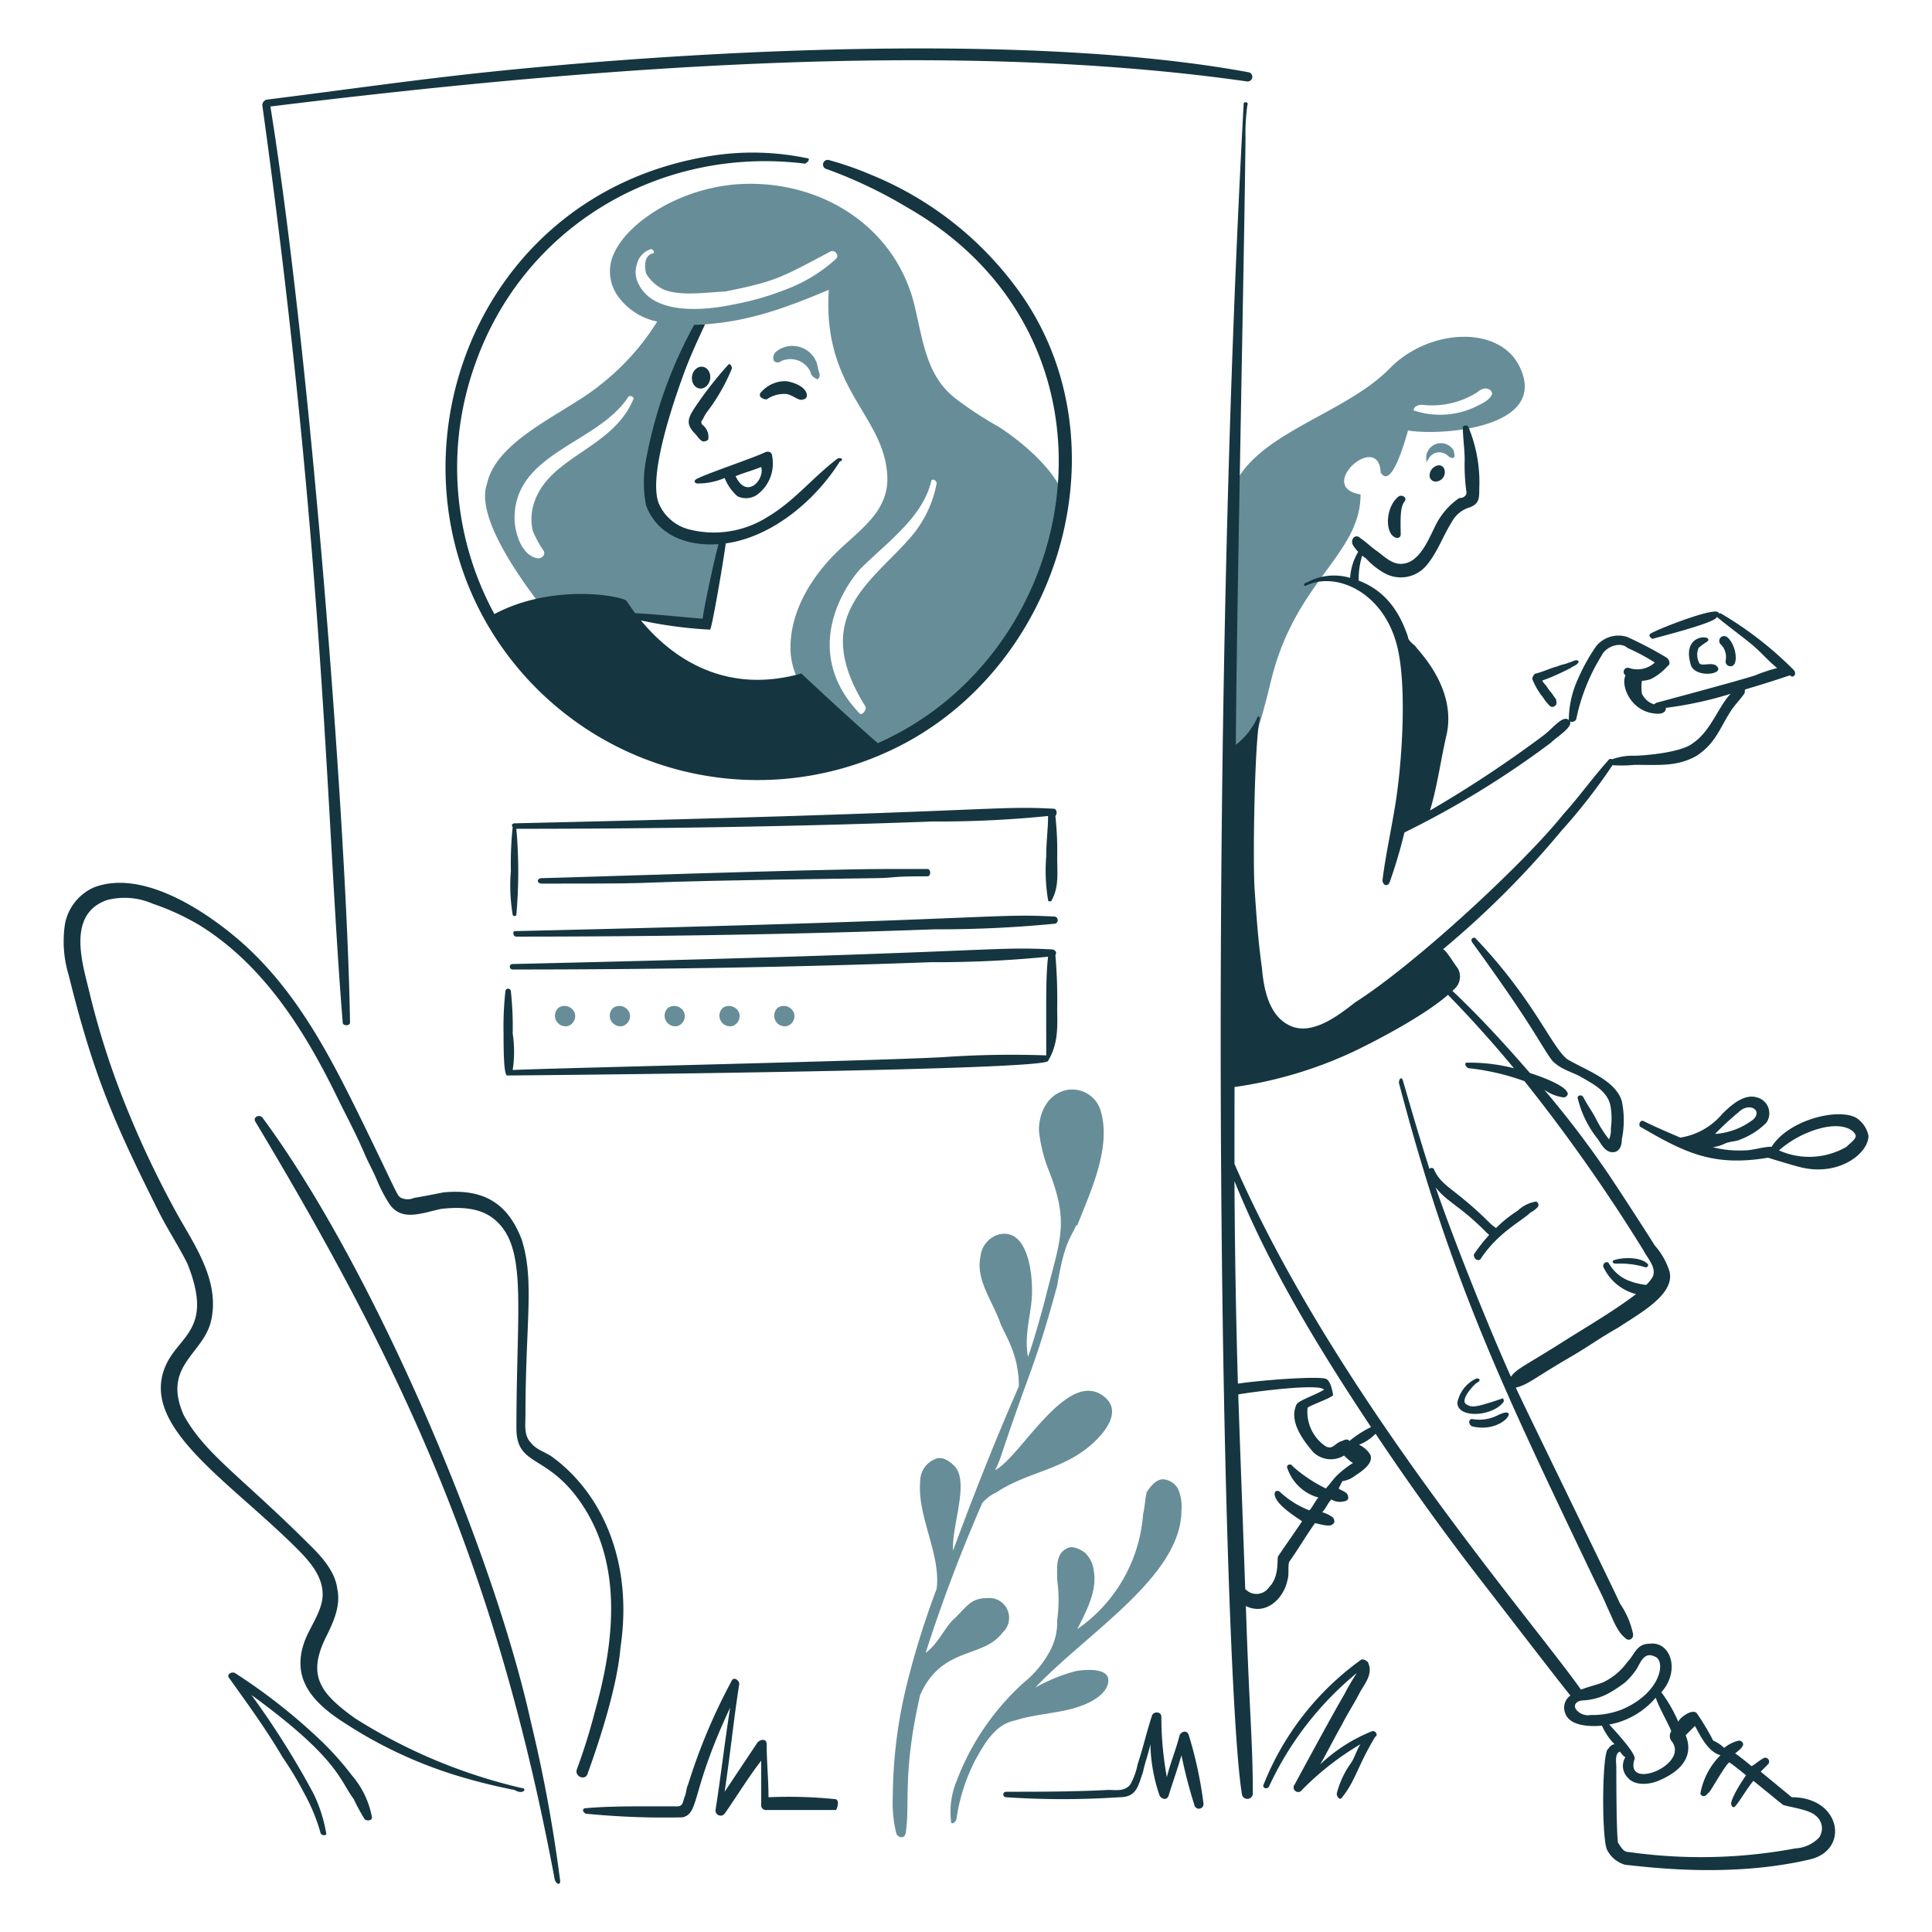 <svg viewBox="0 0 400 400" xmlns="http://www.w3.org/2000/svg" id="Enter-Password-4--Streamline-Brooklyn.svg" height="400" width="400"><path d="M219.64 101.23c-2.346 -4.882 -8.28 -9.904 -12.864 -12.864a76.172 76.172 0 0 1 -8.7 -5.674c-6.132 -4.6 -6.84 -11.412 -8.7 -19.292 -3.684 -15.6 -17.892 -25.348 -34.048 -25.348 -13.708 0 -25.102 7.868 -28 14a8.738 8.738 0 0 0 0.756 9.458 13.2 13.2 0 0 0 7.984 5.062 50.336 50.336 0 0 1 -11.766 13.096c-7.13 5.866 -21.4 11.212 -23.454 20.43 -2.476 6.6 6.446 19.06 10.6 24.588 0 0.378 34.8 5.298 34.8 4.54 0.756 -5.674 2.27 -11.348 3.026 -17.024 0 -0.756 -14.878 1.132 -14.376 -11.726 0.498 -12.702 6.518 -27.17 9.516 -33.246C154.468 66.8 162.388 63.87 171.6 60c-1.38 20.704 11.502 25.88 12.106 38.588 0.378 7.944 -6.816 11.72 -11.728 17.024 -4.546 4.912 -8.322 11.348 -8.322 18.536 0 12.106 15.888 21.186 17.024 20.8 32.52 -13.24 40.426 -50.668 38.96 -53.718Zm-88.524 -18.538c-4.472 10.62 -18.182 11.824 -20.8 22.32a10.8 10.8 0 0 0 0 4.918 22.74 22.74 0 0 0 2.27 4.162c0.378 0.756 -0.378 1.514 -1.134 1.514 -3.4 -0.378 -4.918 -5.298 -4.918 -8.324 0 -13.54 17.082 -15.4 23.454 -24.968 0.37 -0.756 1.506 0 1.128 0.378Zm42 -29.128a32.08 32.08 0 0 1 -10.6 6.436 58.218 58.218 0 0 1 -10.6 3.026c-6.734 1.422 -16.578 2.024 -19.672 -4.16a5.212 5.212 0 0 1 -0.378 -4.162 4.238 4.238 0 0 1 2.648 -3.026c0.378 -0.378 1.136 0.378 0.756 0.756 -1.89 0.378 -1.89 2.648 -1.512 4.162A8.282 8.282 0 0 0 137.546 60c3.616 1.446 9.89 0.378 12.486 0.378 10.768 -2.154 11.636 -2.888 21.94 -8.322 0.75 -0.4 1.892 0.744 1.136 1.508ZM189 110.688c-8.13 9.716 -21.668 16.628 -9.836 35.56 0.378 0.758 -0.762 1.898 -1.134 1.514 -11.164 -11.544 -4.918 -24.212 0 -29.886 5.674 -5.676 12.862 -10.6 14.754 -18.16 0 -0.756 1.134 -0.378 1.134 0.38a23.674 23.674 0 0 1 -4.918 10.592Z" fill="#678e98" stroke-width="1"></path><path d="M314.6 75.884c-4.236 -8.666 -18.818 -7.852 -26.86 0.378 -9.72 9.95 -29.128 13.618 -32.912 26.102 0 12.484 -3.882 88.972 8.322 38.588 5.034 -20.78 18.538 -26.104 18.538 -38.588 -9.458 -1.512 3.782 -13.24 4.162 -4.54 1.89 3.028 4.16 -3.4 5.674 -8.7 6.426 1.134 29.388 -0.324 23.076 -13.24Zm-21.942 9.078a1.318 1.318 0 0 1 0.38 -0.756 2.272 2.272 0 0 1 1.512 -0.378 17.488 17.488 0 0 0 11.35 -2.648 2.87 2.87 0 0 1 1.512 -0.758c0.758 0 1.514 0.38 1.514 1.136 -0.378 1.134 -1.892 1.892 -2.648 2.27a17.182 17.182 0 0 1 -13.626 1.134Z" fill="#678e98" stroke-width="1"></path><path d="M289.626 102.742c-2.648 1.986 -2.928 7 -1.134 8.324 0.872 0.64 1.512 0.184 1.512 -0.378 0 -2.126 -0.268 -5.6 0.758 -6.81 0.688 -0.818 -0.38 -1.514 -1.136 -1.136Z" fill="#153640" stroke-width="1"></path><path d="M350.156 137.926c1.238 2.476 6.964 1.668 5.296 0 -0.932 -0.932 -2.932 0.054 -3.578 -0.548a3.664 3.664 0 0 1 -0.2 -3.236 14.094 14.094 0 0 1 1.514 -1.134c2.566 -1.486 -5.502 -2.49 -3.032 4.918Z" fill="#153640" stroke-width="1"></path><path d="M305.516 285.466a7.044 7.044 0 0 0 -3.784 4.918c0 3.348 7.126 2.914 9.458 0 0.378 -0.378 0 -1.136 -0.378 -0.758 -5.026 1.676 -6.044 1.898 -7.188 1.136 -1.514 -0.756 1.51 -4.168 2.27 -4.54 0.796 -0.39 0.398 -1.054 -0.378 -0.756Z" fill="#153640" stroke-width="1"></path><path d="M304.758 295.302c6.58 1.644 10.284 -4.764 5.296 -2.27a8.324 8.324 0 0 1 -5.296 0.756c-0.758 0 -0.758 1.136 0 1.514Z" fill="#153640" stroke-width="1"></path><path d="M334.644 261.632a17.706 17.706 0 0 1 6.054 0.756c0.378 0 0.756 -0.378 0.378 -0.756 -1.418 -1.418 -5.062 -1.338 -6.81 -0.756 -0.402 0 -0.74 0.756 0.378 0.756Z" fill="#153640" stroke-width="1"></path><path d="M258.6 14.976c-44.494 -8.214 -112.956 -4.76 -158.134 0 -14.748 1.554 -30.264 3.782 -45.4 5.674a0.772 0.772 0 0 0 -0.212 0.154 1.142 1.142 0 0 0 -0.544 0.982c13 93.912 13.168 147.032 16.644 189.91 0 0.756 1.526 0.756 1.514 0 -0.584 -38.542 -7.966 -136.6 -16.482 -189.646 63.67 -7.818 139.338 -14.17 202.24 -5.182a0.97 0.97 0 0 0 0.374 -1.892Z" fill="#153640" stroke-width="1"></path><path d="M115.984 389.5a301.446 301.446 0 0 0 -6.054 -32.912c-8.03 -36.4 -33.046 -94.758 -55.61 -125.22 -0.758 -0.758 -1.892 0 -1.514 0.756 31.104 51.842 50.048 93.032 62.042 157 0.378 1.132 1.136 1.132 1.136 0.376Z" fill="#153640" stroke-width="1"></path><path d="M108.038 370.2a111.776 111.776 0 0 1 -34.426 -14.376c-7.356 -5.254 -10.112 -8.904 -6.052 -17.024 1.514 -3.026 3.026 -6.43 2.27 -9.836 -0.378 -3.4 -3.026 -6.43 -5.296 -8.7 -14.66 -14.66 -21.932 -19.05 -26.482 -27.238 -4.6 -10.372 4.124 -12.588 5.674 -19.672 1.748 -7.978 -3.12 -15.078 -6.8 -21.564a202.486 202.486 0 0 1 -10.972 -23.076 166.892 166.892 0 0 1 -7.574 -23.828c-1.4 -5.702 -4.47 -15.678 3.784 -18.538a14.482 14.482 0 0 1 9.456 0.758 50.29 50.29 0 0 1 9.836 4.54c13.15 8.218 21.646 21.74 28.374 35.56 1.852 3.8 3.88 7.524 5.674 11.728 0.8 1.874 1.892 3.782 2.648 5.674a29.84 29.84 0 0 0 2.648 4.918c2.618 3.428 6.81 1.514 10.6 0.756 3.4 -0.378 7.58 -0.4 10.6 1.892 7.368 5.6 4.918 17.8 4.918 43.506 0 7.908 6 5.294 12.862 14.754 9.37 12.928 7.454 29.476 3.4 43.884a121.922 121.922 0 0 1 -3.784 12.106c-0.378 1.512 1.892 2.27 2.27 0.756 2.68 -7.372 6.156 -18.262 6.8 -26.104 2.61 -17.4 -3.6 -31.638 -14 -39.344 -1.52 -1.126 -3.4 -1.512 -4.54 -3.026 -1.512 -1.514 -1.134 -3.782 -1.134 -5.674 0 -19.156 1.902 -27.9 -0.758 -36.318 -2.8 -7.448 -7.77 -10.686 -16.266 -9.836 -1.892 0.378 -3.784 0.756 -6.054 1.136a3.234 3.234 0 0 1 -2.648 0c-0.872 -0.436 -0.8 -0.908 -7.188 -14 -7.07 -14.488 -14.382 -29.4 -27.238 -40.1 -7.692 -6.4 -19.724 -13.742 -29.13 -10.216a10.4 10.4 0 0 0 -6.052 7.566 23.954 23.954 0 0 0 0.756 10.6c5.148 20.8 9.4 30.524 18.538 48.8 1.892 3.782 4.162 7.188 6.052 10.97 5.482 13.706 -1.76 14.762 -4.54 21.186 -5.422 12.534 13.072 23.664 27.24 37.83 2.648 2.648 5.296 5.674 5.296 9.458 0 3.4 -2.704 6.788 -3.784 9.836 -2.746 7.76 1.8 12.694 8.702 17.024a91.228 91.228 0 0 0 22.698 10.6 119.742 119.742 0 0 0 12.106 3.026c1.896 1.126 2.652 -0.394 1.516 -0.394Z" fill="#153640" stroke-width="1"></path><path d="M106.904 193.916c28.752 0 57.89 -0.452 86.632 -1.514a245.292 245.292 0 0 0 24.6 -1.136 0.762 0.762 0 1 0 0 -1.512c-13.028 -0.686 -11.984 0.762 -111.6 3.026 -0.388 0.008 -0.388 1.136 0.368 1.136Z" fill="#153640" stroke-width="1"></path><path d="M158.732 82.692a6.4 6.4 0 0 1 3.784 -1.134c1.474 0 2.828 1.612 3.782 1.134a0.812 0.812 0 0 0 0.756 -0.756c0 -2.132 -3.644 -3.026 -4.538 -3.026A6.654 6.654 0 0 0 157.6 81.18a0.706 0.706 0 0 0 0 1.134 1.866 1.866 0 0 0 1.132 0.378Z" fill="#153640" stroke-width="1"></path><path d="M150.788 75.504a76.976 76.976 0 0 0 -6.81 8.696c-1.562 2.342 -2.112 3.562 0 5.674 0.378 0.378 0.756 1.136 1.514 1.514a1.388 1.388 0 0 0 1.134 -0.378A3.136 3.136 0 0 0 145.492 88a0.708 0.708 0 0 1 0 -1.136 8.282 8.282 0 0 1 1.134 -1.892 39.516 39.516 0 0 0 4.918 -8.7c0 -0.388 -0.378 -1.146 -0.756 -0.768Z" fill="#153640" stroke-width="1"></path><path d="M159.866 94.42c0 -0.756 -0.756 -1.134 -1.512 -0.756 -2.27 1.134 -13.62 4.918 -14.376 5.674 -0.378 0.378 0 0.756 0.378 0.756a13.788 13.788 0 0 0 5.674 -1.134 9.862 9.862 0 0 0 2.65 3.782 4.05 4.05 0 0 0 4.16 -0.378 8.054 8.054 0 0 0 3.026 -7.944Zm-7.566 4.162c1.892 -0.758 3.4 -1.136 5.298 -1.892 0.756 2.648 -3.028 6.81 -5.298 1.892Z" fill="#153640" stroke-width="1"></path><path d="M384.2 231.366c-4.038 -2.018 -14.026 0.652 -17.4 6.054 -1.89 0 -3.782 0.756 -5.674 0.756a21.862 21.862 0 0 1 -6.5 -0.658 8.47 8.47 0 0 0 2.718 -0.854c1.134 -0.378 2.27 -0.378 3.026 -0.758a15.826 15.826 0 0 0 5.296 -3.4 3.4 3.4 0 0 0 -1.892 -5.296c-2.63 -0.814 -5.296 1.514 -7.188 3.4a14.184 14.184 0 0 1 -8.7 4.918c-2.648 -1.134 -5.296 -2.27 -7.566 -3.4 -0.756 -0.378 -1.136 0.756 -0.756 1.134 9.4 5.486 15.2 8.31 26.48 6.432 0 0 3.772 1.18 6.432 1.892 8.112 2.172 14.376 -2.76 14.376 -6.432a5.8 5.8 0 0 0 -2.652 -3.788Zm-24.2 -1.134c2.064 -2.064 5 -0.464 3.026 1.514a14.632 14.632 0 0 1 -7.944 3.026 57.926 57.926 0 0 1 4.918 -4.54Zm22.32 7.188a15.35 15.35 0 0 1 -14 0.756 21.386 21.386 0 0 1 5.296 -3.4c6.81 -3.026 10.214 -1.136 10.6 0.378 -0.016 0.752 -1.148 1.51 -1.904 2.266Z" fill="#153640" stroke-width="1"></path><path d="M335.78 227.962c-1.36 -4.4 -7.46 -6.366 -11.35 -8.7 -3.218 -2.576 -6.956 -12.428 -18.914 -24.968 -0.37 -0.388 -1.136 0 -0.758 0.756 12.988 17.858 14.082 21.17 16.646 24.59 1.892 1.892 4.15 2.29 6.054 3.4 2.632 1.542 5.674 3.028 6.052 6.432a15.276 15.276 0 0 1 0 4.162 4.8 4.8 0 0 1 -0.378 2.27 25.42 25.42 0 0 1 -2.648 -4.162c-0.758 -1.514 -1.892 -3.026 -2.648 -4.54 -0.378 -0.756 -1.514 -0.378 -1.136 0.378a21.6 21.6 0 0 0 4.162 8.324c0.756 1.134 1.514 2.648 3.026 2.648s1.892 -1.514 1.892 -2.648a19.6 19.6 0 0 0 0 -7.942Z" fill="#153640" stroke-width="1"></path><path d="M246.122 359.236c-0.38 -1.136 -1.514 -0.758 -1.892 0 -0.758 3.026 -1.892 5.674 -2.648 8.7a69.512 69.512 0 0 1 -1.136 -12.484c0 -1.134 -1.512 -1.134 -1.892 -0.378 -1.134 3.4 -1.89 6.81 -3.026 10.214a13.566 13.566 0 0 1 -1.512 4.162c-1.136 1.512 -3.028 1.134 -4.54 1.134 -7.188 0.378 -14 0.378 -21.186 0.378a0.568 0.568 0 0 0 0 1.136 174.856 174.856 0 0 0 23.456 0c3.456 0 3.832 -2.038 4.918 -5.296 0.378 -1.892 1.134 -3.784 1.512 -5.676a34.784 34.784 0 0 0 1.892 10.6c0.378 0.756 1.538 1.142 1.892 0 0.814 -2.632 1.892 -5.676 2.648 -8.324a101.528 101.528 0 0 0 2.648 10.216 0.968 0.968 0 1 0 1.892 -0.38 83.616 83.616 0 0 0 -3.026 -14.002Z" fill="#153640" stroke-width="1"></path><path d="M283.952 358.478a33.984 33.984 0 0 0 -10.6 6.81c1.512 -2.648 3.026 -5.674 4.538 -8.322 1.136 -2.27 2.648 -4.54 3.784 -6.81 1.134 -1.892 2.648 -3.784 1.514 -6.052 -0.38 -0.38 -1.136 -0.758 -1.514 -0.38a58.308 58.308 0 0 0 -20.05 25.726c-0.378 0.756 0.77 1.14 1.134 0.378a66.788 66.788 0 0 1 18.16 -23.456 48.1 48.1 0 0 0 -2.648 4.54c-2.282 3.8 -10.102 18.33 -10.216 18.538a0.948 0.948 0 1 0 1.514 1.134 58.14 58.14 0 0 1 12.106 -9.458c-0.756 1.136 -1.162 2.632 -1.892 3.784a18.912 18.912 0 0 0 -3.026 6.432c0 0.756 0.756 1.512 1.134 0.756 2.8 -3.504 3.098 -6.298 6.81 -12.484 0.764 -0.378 0.008 -1.514 -0.748 -1.136Z" fill="#153640" stroke-width="1"></path><path d="M172.73 372.476a94.752 94.752 0 0 0 -13.62 -0.378c0 -3.784 -0.378 -7.188 -0.378 -10.972 0 -1.134 -1.134 -1.134 -1.892 -0.378l-6.81 10.214c1.136 -7.566 1.892 -15.132 3.028 -22.32 0 -0.756 -1.12 -1.504 -1.514 -0.756a120.384 120.384 0 0 0 -9.08 21.564c-0.378 0.756 -0.378 1.892 -0.756 2.648 -0.378 1.134 -0.378 1.892 -1.514 1.892 -7.548 0 -13.654 -0.1 -18.914 0.378 -0.758 0 -0.758 0.756 0 1.134a164.582 164.582 0 0 0 20.05 0.758c3.546 -0.888 1.63 -5.264 9.836 -22.7 -1.136 7.188 -1.892 14 -3.026 21.186a1.06 1.06 0 0 0 1.89 0.756c2.65 -3.782 4.918 -7.566 7.568 -10.97v9.078a1 1 0 0 0 1.134 1.136h14.376c0.378 -0.746 0.756 -2.27 -0.378 -2.27Z" fill="#153640" stroke-width="1"></path><path d="M66.046 360a119.926 119.926 0 0 0 -17.4 -13.62c-0.756 -0.378 -1.89 0.38 -1.134 1.136 3.782 5.296 7.626 10.556 10.97 16.268a72.316 72.316 0 0 1 4.54 7.566 38.63 38.63 0 0 1 3.4 8.322c0.378 0.378 1.134 0.378 1.134 0a30.6 30.6 0 0 0 -2.648 -8.322 173.104 173.104 0 0 0 -12.862 -20.43c18.06 13.136 18.278 17.69 21.184 21.564a41.716 41.716 0 0 0 2.27 4.162c0.378 0.378 1.514 0.378 1.514 -0.378a18.424 18.424 0 0 0 -4.162 -8.702A62.014 62.014 0 0 0 66.046 360Z" fill="#153640" stroke-width="1"></path><path d="M326.7 136.8c-0.378 -0.378 -1.512 0.378 -1.892 0.378 -0.756 0.38 -1.512 0.38 -2.268 0.758 -1.514 0.378 -3.028 1.134 -4.54 1.512 -0.378 0 -0.758 0.758 -0.758 1.136a15.426 15.426 0 0 0 1.892 3.4c0.378 0.378 0.756 1.136 1.136 1.514s0.756 1.134 1.512 0.756 0.378 -1.134 0.378 -1.512c-0.378 -0.38 -0.756 -1.136 -1.134 -1.514s-0.756 -1.136 -1.136 -1.514 -0.756 -1.134 -1.134 -1.512c0 0.378 -0.378 0.756 -0.378 1.134 1.962 -0.98 1.622 -0.432 6.81 -3.026 0.378 -0.378 1.89 -0.756 1.512 -1.514v0.378c0.378 -0.006 0 -0.374 0 -0.374Z" fill="#153640" stroke-width="1"></path><path d="M112.2 182.944c35.676 0 3.31 -0.244 69.23 -1.134 4.11 -0.056 2.558 -0.38 10.214 -0.38h0.38c0.756 0 0.756 -1.512 0 -1.512h-8.702c-14.318 0 -68.846 1.892 -71.122 1.892 -1.134 0 -1.134 1.134 0 1.134Z" fill="#153640" stroke-width="1"></path><path d="M119.01 209.8a2.242 2.242 0 0 0 -3.4 -1.134 2.2 2.2 0 0 0 1.89 3.782 2.152 2.152 0 0 0 1.51 -2.648Z" fill="#678e98" stroke-width="1"></path><path d="M130.36 209.8a2.242 2.242 0 0 0 -3.4 -1.134 2.2 2.2 0 0 0 1.892 3.782 2.154 2.154 0 0 0 1.508 -2.648Z" fill="#678e98" stroke-width="1"></path><path d="M141.708 209.8a2.242 2.242 0 0 0 -3.4 -1.134 2.2 2.2 0 0 0 1.89 3.782 2.152 2.152 0 0 0 1.51 -2.648Z" fill="#678e98" stroke-width="1"></path><path d="M153.058 209.8a2.242 2.242 0 0 0 -3.4 -1.134 2.2 2.2 0 0 0 1.892 3.782 2.152 2.152 0 0 0 1.508 -2.648Z" fill="#678e98" stroke-width="1"></path><path d="M164.4 209.8a2.242 2.242 0 0 0 -3.4 -1.134 2.2 2.2 0 0 0 1.892 3.782 2.152 2.152 0 0 0 1.508 -2.648Z" fill="#678e98" stroke-width="1"></path><path d="M218.882 208.67a106.42 106.42 0 0 0 -0.378 -10.972c0.378 -0.378 0 -1.134 -0.756 -1.134 -13.06 -0.688 -11.984 0.762 -111.6 3.026a0.568 0.568 0 1 0 0 1.134c28.75 0 57.89 -0.45 86.632 -1.512a232.974 232.974 0 0 0 24.212 -1.136c-0.49 4.4 -0.378 8.718 -0.378 20.428a204.726 204.726 0 0 0 -21.564 0.38c-15.162 0.8 -80.61 2.252 -88.902 2.648a25.382 25.382 0 0 0 0 -7.566 67.022 67.022 0 0 0 -0.378 -8.702 0.568 0.568 0 0 0 -1.136 0 67.022 67.022 0 0 0 -0.378 8.702c0 2.648 0 8.704 0.756 8.7 2.124 0 111.98 -0.97 111.98 -3.026 2.27 -3.784 1.89 -7.566 1.89 -10.97Z" fill="#153640" stroke-width="1"></path><path d="M218.882 177.648a67.052 67.052 0 0 0 -0.378 -8.702c0.378 -0.378 0.378 -1.512 -0.378 -1.512 -13.06 -0.688 -11.984 0.764 -111.6 3.026 -0.378 0 -0.756 0.378 -0.378 0.756a72.98 72.98 0 0 0 -0.378 9.08 36.496 36.496 0 0 0 0.378 9.08c0 0.378 0.756 0.378 0.756 0a100.382 100.382 0 0 0 0 -17.782c28.752 0 57.512 -0.45 86.254 -1.512a225.784 225.784 0 0 0 23.834 -1.136c0 2.648 -0.378 5.298 -0.378 8.324a36.476 36.476 0 0 0 0.378 9.078c0 0.38 0.756 0.38 0.756 0 1.514 -2.648 1.134 -5.674 1.134 -8.7Z" fill="#153640" stroke-width="1"></path><path d="M207.534 338.05a4.148 4.148 0 0 0 1.134 -4.54 4.09 4.09 0 0 0 -4.16 -2.648c-3.4 0 -4.162 1.514 -6.81 4.162 -1.892 1.512 -3.4 5.296 -6.054 7.188a324.442 324.442 0 0 1 11.728 -31.022 8.868 8.868 0 0 1 3.026 -2.27c5.676 -3.782 12.508 -4.508 18.16 -8.7 3.038 -2.254 8.29 -7.528 4.16 -10.972 -7.626 -6.36 -17.4 12.484 -22.698 15.132a18.348 18.348 0 0 0 1.136 -2.648c6.35 -19.05 7.1 -18.6 11.726 -35.56 1.376 -8.248 2.446 -9.43 3.784 -12.106a0.37 0.37 0 0 1 0.378 -0.378c2.648 -6.81 7.012 -15.838 4.918 -23.456a6.162 6.162 0 0 0 -7.188 -4.54c-3.774 0.8 -5.674 4.54 -5.674 8.324a30.276 30.276 0 0 0 1.892 7.944c4.49 11.228 2.518 14.518 -0.378 26.104 -0.758 3.026 -2.65 9.836 -3.784 12.862 -0.756 -4.162 0.4 -7.944 0.756 -11.728 0.4 -4.16 -0.378 -15.132 -6.8 -13.618a5.306 5.306 0 0 0 -3.784 4.538c-1.062 4.934 2.648 9.458 4.162 14 1.134 2.648 3.782 6.432 3.782 12.862 -0.824 2.062 -6.058 13.528 -13.618 34.048 -0.378 -4.918 3.4 -14 0.378 -17.4 -1.136 -1.134 -2.648 -2.27 -4.162 -1.514a4.918 4.918 0 0 0 -3.026 4.54c-0.668 7.342 4.316 15.032 3.4 22.32a172.986 172.986 0 0 0 -6.052 19.294 99.55 99.55 0 0 0 -3.026 23.834 25.758 25.758 0 0 0 0.756 7.566c0.378 0.756 1.514 1.134 1.892 0 1.018 -6.11 -0.744 -12.416 3.026 -28.752 4.502 -10.142 12.984 -7.486 17.02 -12.866Z" fill="#678e98" stroke-width="1"></path><path d="M243.852 308.164a3.858 3.858 0 0 0 -3.028 -1.892c-1.512 0 -2.648 1.514 -3.4 2.648 -0.378 1.514 -0.378 3.026 -0.756 4.54a31.8 31.8 0 0 1 -13.62 23.834c1.892 -3.784 4.162 -7.944 3.4 -12.106a6.062 6.062 0 0 0 -1.892 -3.784c-1.136 -0.756 -2.648 -1.512 -3.784 -0.756 -2.27 1.134 -1.892 4.162 -1.892 6.432a30.482 30.482 0 0 1 0 8.322 12.446 12.446 0 0 1 -1.512 6.432 21.088 21.088 0 0 1 -5.296 6.43 52.342 52.342 0 0 0 -14 20.428 16.85 16.85 0 0 0 -1.134 8.702c0.378 0.378 1.134 -0.378 1.134 -1.134a38.756 38.756 0 0 1 3.784 -11.728c1.89 -3.4 4.16 -7.566 8.322 -8.324 4.2 -1.4 9.904 -1.54 13.618 -3.026 2.27 -0.756 5.676 -2.648 5.676 -5.296s-4.912 -2.24 -6.81 -1.892a36.86 36.86 0 0 0 -8.322 3.4c10.9 -11.476 30.264 -23.07 30.264 -36.696a8.878 8.878 0 0 0 -0.752 -4.534Z" fill="#678e98" stroke-width="1"></path><path d="m370.962 372.098 -6.43 -5.296 1.512 -1.514a0.8 0.8 0 1 0 -1.134 -1.134c-0.756 0.378 -1.514 1.134 -2.27 1.512 0 0 -2.27 -1.892 -3.4 -2.648 0 0 1.514 -1.134 1.514 -1.514 0.378 -0.378 0 -1.134 -0.756 -1.134a7.6 7.6 0 0 0 -3.028 1.514 7.876 7.876 0 0 0 -2.268 -1.514 55.25 55.25 0 0 0 -3.4 -5.674c-1.078 -1.08 -3.866 1.26 -3.814 1.818a29.414 29.414 0 0 0 -3.534 -6.156c4 -4.4 1.962 -10.674 -2.488 -10.038 -2.648 0 -3.026 2.27 -4.54 3.782a13.16 13.16 0 0 1 -4.926 4.162c-1.126 0.482 -3 0.896 -4.668 1.56 -10.95 -15.424 -51.034 -61.46 -71.748 -108.85 0 -0.932 0 -10.512 0.014 -15.918a86.436 86.436 0 0 0 24.572 -7.308c5.582 -2.662 14.972 -7.692 19.618 -11.774a249.658 249.658 0 0 1 13.656 15.2 36.88 36.88 0 0 0 -9.818 -1.162c-0.378 0 -0.378 0.756 0.378 1.136a50.122 50.122 0 0 1 11.618 2.688 357.74 357.74 0 0 1 24.7 35.142c0.756 1.514 2.648 3.4 1.892 5.296a7.682 7.682 0 0 1 -1.382 1.754 14.13 14.13 0 0 1 -3.916 -1 8.282 8.282 0 0 1 -3.782 -3.4c-0.378 -0.756 -1.514 0 -1.134 0.756a10.222 10.222 0 0 0 6.73 5.544c-4.434 3.4 -10.478 6.932 -14.676 9.588 -8.886 5.626 -9.924 5.764 -11.234 7.526 -5.858 -13.092 -12.666 -30.668 -15.59 -39.22 2.23 2.938 5 3.822 10.178 9a9.184 9.184 0 0 0 0.916 0.858 32.816 32.816 0 0 0 -3.186 4.06c0 1.136 1.136 1.514 1.514 0.758 3.582 -5.374 8.49 -7.738 10.214 -9.458a5.268 5.268 0 0 0 1.514 -1.136 0.724 0.724 0 0 0 -0.378 -1.134 7.214 7.214 0 0 0 -3.784 1.89 26.694 26.694 0 0 0 -4.486 3.6c-0.372 -0.314 -0.824 -0.6 -1.188 -0.956 -7.4 -7.4 -10.092 -7.532 -11.728 -11.35a0.6 0.6 0 0 0 -0.852 0.062c-1.968 -6.068 -3.706 -12.128 -5.478 -18.2 -0.292 -1.1 -0.858 -0.4 -0.858 0.36 10.8 41.216 21.81 63.8 40.102 102.142 1.092 2.292 2.27 4.54 3.026 6.432 1.134 2.27 1.89 4.918 3.782 6.432 0.758 0.756 1.892 0 1.514 -1.136A17.374 17.374 0 0 0 335.4 332c-0.662 -1.654 -19.864 -40.956 -21.574 -44.712 2.522 -0.564 3.822 -2 11.36 -6.36 3.372 -1.948 6.43 -4.162 9.836 -6.052 4.268 -2.848 11.962 -6.93 10.6 -11.73a14.844 14.844 0 0 0 -3.026 -5.294c-0.438 -0.728 -6.644 -10.416 -9.836 -15.134a204.952 204.952 0 0 0 -13.044 -17.098 9.176 9.176 0 0 0 3.964 1.588c0.756 0 1.136 -0.756 0.756 -1.134 -0.71 -1.422 -4.97 -3.052 -7.688 -3.926 -5.05 -5.832 -10.558 -11.83 -16.038 -17q0.33 -0.31 0.65 -0.63a3.4 3.4 0 0 0 0.378 -4.162c-0.378 -0.378 -2.648 -4.16 -3.026 -3.782a188.55 188.55 0 0 0 24.59 -24.6 120.766 120.766 0 0 0 10.548 -13.548 28.374 28.374 0 0 0 4.584 -0.072c5.134 0 8.846 0.4 12.862 -1.892 4.038 -2.69 4.754 -5.8 7.188 -9.456 0.756 -1.136 1.892 -2.27 2.648 -3.4 0.754 -1.504 -2.544 0.218 9.458 -3.784 0.756 0.758 1.514 -0.378 0.756 -1.134a74.468 74.468 0 0 0 -15.132 -11.728h-0.378c0 -1.666 -12.418 3.214 -14 4.162 -0.756 0.378 0 1.136 0.38 1.136 1.26 -0.42 13.24 -3.364 13.24 -4.54 2.27 1.89 4.9 3.8 7.188 5.674 1.876 1.532 3.4 3.4 5.296 4.918a34.666 34.666 0 0 0 -4.54 1.512c-3.326 1.11 -20.116 5.572 -20.428 5.676a2.4 2.4 0 0 0 -0.508 0.324 4.04 4.04 0 0 1 -2.518 -2.216 8.412 8.412 0 0 1 0 -2.648 6.324 6.324 0 0 0 1.89 -0.378 11.83 11.83 0 0 0 3.4 -2.648c0.756 -0.38 0.378 -1.514 -0.378 -1.892a79.922 79.922 0 0 0 -7.946 -4.162 5.954 5.954 0 0 0 -6.43 1.892 39.448 39.448 0 0 0 -3.784 6.81 20.628 20.628 0 0 0 -1.89 8.322 0.664 0.664 0 0 0 0.032 0.2c-1.244 -1.2 -3.322 1.718 -5.33 3.2a244.568 244.568 0 0 1 -23.454 15.512c1.512 -4.918 2.18 -10.234 3.4 -15.512 2.3 -9.908 -6.052 -17.776 -6.43 -18.536 -0.378 -0.378 -1.514 -1.134 -1.514 -1.892 -1.8 -5.4 -4.782 -9.6 -10.212 -11.664a16.514 16.514 0 0 1 0.722 -5.178c0.244 0.2 0.504 0.386 0.788 0.576a14.826 14.826 0 0 0 3.784 3.026 6.94 6.94 0 0 0 8.7 -1.514c2.27 -2.648 3.4 -6.052 5.298 -9.08a6.244 6.244 0 0 1 3.782 -3.026c1.892 -0.756 1.892 -1.892 1.892 -3.782A29.848 29.848 0 0 0 304 88.366a0.71 0.71 0 0 0 -1.136 0c0 2.27 0.38 4.54 0.38 6.81a41.156 41.156 0 0 0 0.378 6.81c0 0.584 -0.53 1.134 -1.514 1.134a14.894 14.894 0 0 0 -4.908 5.68c-1.512 3.026 -3.4 7.944 -7.188 7.944 -1.892 0 -3.4 -1.512 -4.918 -2.648 -1.134 -0.756 -2.27 -1.892 -3.4 -2.648 -1.136 -1.136 -2.27 0.378 -1.514 1.514a9.74 9.74 0 0 0 1.02 1.296 11.704 11.704 0 0 0 -1.666 5.388 11.6 11.6 0 0 0 -8.812 0.88c-1.134 0.38 -0.756 0.758 -0.378 0.758 6.16 -3.08 16.102 1.224 18.916 12.484 1.894 7.576 1.186 21.412 0 30.266 -0.81 6.044 -2.27 12.104 -3.026 18.158 0 1.134 1.134 1.512 1.512 0.378a104.45 104.45 0 0 0 3.028 -10.214 190.486 190.486 0 0 0 30.264 -18.538c1.246 -1.246 4.618 -3.238 4 -4.47a0.946 0.946 0 0 0 1.302 -0.448 40.532 40.532 0 0 1 5.296 -13.24c0.952 -1.902 3.96 -2.85 5.296 -1.514a41.4 41.4 0 0 1 5.676 3.026 5.336 5.336 0 0 1 -5.296 1.136 0.85 0.85 0 0 0 -0.758 1.512c-1.1 2.2 1.238 7.946 6.81 7.946 1.176 0 1.6 -0.67 1.526 -1.212a77.4 77.4 0 0 0 13.432 -2.914c-2.39 2.356 -4.128 7.75 -7.77 10.178 -2.556 2.13 -10.846 2.648 -12.106 2.648a12.464 12.464 0 0 0 -4.702 0.744 0.508 0.508 0 0 0 -0.6 0.014c-3.4 3.782 -6.054 7.566 -9.458 11.348 -8.058 10.074 -30.526 30.946 -43.126 38.966 -3.4 2.648 -8.702 6.81 -13.242 4.918s-5.674 -7.566 -6.052 -12.106c-0.758 -5.296 -1.158 -10.97 -1.514 -16.268 -0.4 -6.05 0 -31.4 1.136 -35.56a0.372 0.372 0 0 1 -0.38 -0.378 15.2 15.2 0 0 1 -4.638 6.064c0.132 -26.476 1.8 -104.422 2 -125.61a43.4 43.4 0 0 1 0.378 -6.8c0.38 -0.758 -0.756 -0.758 -0.756 -0.378 -8.2 150.2 -4.09 327.638 -0.378 349.934a1.136 1.136 0 0 0 2.27 0c0 -10.846 -0.73 -16.922 -1.44 -38.848 4.06 2.046 7.832 -1.44 8.628 -5.416 0.378 -1.134 0 -3.024 0.378 -3.782 1.892 -2.648 3.4 -5.296 5.296 -7.944 0.378 0 2.648 0.756 3.4 0.378s0.756 -0.756 0.378 -1.514a6.4 6.4 0 0 0 -2.27 -1.134c0.756 -0.758 1.134 -1.892 1.892 -2.648a3.32 3.32 0 0 0 2.646 0.378c0.38 0 1.136 -0.378 0.758 -1.136 0 -0.756 -1.514 -1.134 -1.892 -1.512l0.756 -1.514a5.644 5.644 0 0 0 2.648 -1.134c1.136 -0.756 4.162 -2.648 3.028 -4.54a5.498 5.498 0 0 0 -2.222 -1.866 9.814 9.814 0 0 0 3.43 -2.278 536.864 536.864 0 0 0 22.624 31.382c2.976 3.824 14.654 19.04 17.712 22.818a3.06 3.06 0 0 0 -1.066 3.664c0.87 2.6 4.918 2.828 7.6 2.572a12.818 12.818 0 0 0 2.618 3.858c-0.756 0 -1.134 0.758 -1.512 1.136 -1.136 2.27 -1.136 18.916 0 20.8a6 6 0 0 0 3.782 3.028c4.162 0.378 21.51 2.8 38.2 -1.136 8.232 -1.954 6.41 -12.868 -3.794 -12.868Zm-94.2 -66.582c-0.756 0.756 -1.514 1.892 -2.27 2.648a30.314 30.314 0 0 1 -6.81 -4.54c-0.378 -0.756 -1.512 -0.378 -1.134 0.378a9.4 9.4 0 0 0 6.43 6.052c-0.756 0.758 -1.134 1.892 -1.89 2.65a18.968 18.968 0 0 1 -6.054 -3.784c-0.378 -0.378 -1.134 -0.378 -1.134 0.378 0 2.27 5.296 5.296 5.674 5.676 -1.512 2.27 -3.4 4.918 -4.918 7.188 -0.378 0.378 0.378 4.16 -1.892 6.43a3.142 3.142 0 0 1 -4.958 0.378c-0.218 -6.81 -1.232 -33.626 -1.436 -40.268 3.56 -0.632 17.064 -2.326 17.744 -0.966 -1.892 1.134 -5.314 2.26 -5.674 3.026 -1.6 3.37 1.134 7.188 3.4 9.836a5.242 5.242 0 0 0 6.432 0.756s1.512 1.514 1.89 1.514a20.8 20.8 0 0 0 -3.398 2.648Zm2.648 -7.188c-0.378 -0.378 -0.756 -0.378 -1.514 0 -1.512 0.378 -1.89 1.892 -3.4 1.134a8.6 8.6 0 0 1 -3.784 -7.944c0 -0.378 4.54 -1.89 5.298 -2.648 0 0 -0.378 -3.026 -1.514 -3.4 -1.512 -0.6 -13.188 0.24 -18.2 1q-0.612 -20.766 -0.71 -41.928c7.24 17.944 17.494 34.69 28.268 50.922a21.588 21.588 0 0 0 -4.442 2.864Zm49.936 56.746a3.138 3.138 0 0 1 -3.026 -1.134c-0.756 -1.136 0.378 -1.892 1.514 -1.892a12.324 12.324 0 0 0 5.296 -1.514 26.558 26.558 0 0 0 3.4 -2.27 14.07 14.07 0 0 0 2.27 -2.648c0.758 -1.134 1.514 -3.784 3.784 -2.648 2.41 0.8 1.346 7.528 -6.81 10.972a16.906 16.906 0 0 1 -6.426 1.134Zm3.826 1.978a16.6 16.6 0 0 0 9.624 -5.556c0.848 2.428 3.2 6.414 3.2 6.982a1.72 1.72 0 0 0 0 1.892c4.162 4.918 -9.836 10.6 -7.566 3.784 0.306 -0.924 -3.146 -4.856 -5.256 -7.102Zm43.464 23.368a7.258 7.258 0 0 1 -4.918 2.27 106.226 106.226 0 0 1 -34.426 0.758c-1.136 0 -1.514 -0.758 -2.27 -1.892 -0.38 -1.136 -0.38 -14.376 -0.38 -15.512s-0.378 -3.026 0.758 -3.4c0 0 0.756 1.134 1.134 1.134a3.444 3.444 0 0 0 0.378 4.162c1.514 1.892 4.552 1.542 6.432 0.758 8.756 -3.654 5.674 -9.08 5.674 -9.46l1.892 -1.89c0.378 0.378 2.27 5.296 5.296 6.052a14.928 14.928 0 0 0 -4.162 7.946 0.726 0.726 0 0 0 1.136 0.378l0.756 -0.756c0.378 -0.38 3.784 -6.432 4.162 -6.054 1.134 0.756 3.4 2.648 3.4 2.648 -1.89 2.648 -3.4 5.674 -3.026 6.052 0 0.378 0.378 0.758 0.756 0.378 0.758 -0.756 2.27 -3.4 3.784 -5.294 1.892 1.512 4.162 3.4 6.052 4.916 0.38 0.378 5.472 0.934 6.81 2.27a3.322 3.322 0 0 1 0.764 4.536Z" fill="#153640" stroke-width="1"></path><path d="M210.182 59.238a70.556 70.556 0 0 0 -29.886 -23.076 67.502 67.502 0 0 0 -8.696 -3.028 0.966 0.966 0 1 0 -0.378 1.892 95.814 95.814 0 0 1 16.646 7.944c47.754 27.284 37.078 91.782 -6.126 110.892 -5.22 -4.506 -15.1 -13.706 -15.816 -14.424 -17.332 4.876 -28.266 -4.982 -33.22 -10.98a89.04 89.04 0 0 0 14.304 1.902c0.326 0 2.63 -13.266 3.252 -17.854 9.644 -1.328 18.644 -9 23.6 -16.95 1.136 -0.38 0 -1.136 -0.756 -0.38 -4.918 3.784 -8.752 8.616 -14 11.728a20.732 20.732 0 0 1 -16.644 2.648 9.346 9.346 0 0 1 -6.054 -5.296c-2.304 -5.736 3.14 -21.4 5.296 -27.238 1.258 -3.4 2.74 -6.564 4.276 -9.884 -0.744 0.056 -1.498 0.096 -2.258 0.118a92.58 92.58 0 0 0 -9.962 27.924 24.8 24.8 0 0 0 0 9.458c2.322 6.2 8.476 8.49 15 8.026 -1.132 4.16 -3.27 14.476 -3.27 15.43 -0.724 0 -10.77 -1.036 -13.974 -1.128 -1.2 -1.6 -1.832 -2.656 -1.916 -2.656 -1.872 -1.122 -15.6 -3.356 -27.24 2.826a63.414 63.414 0 0 1 -4.16 -51.248c10.082 -29.302 38.834 -45.704 68.474 -42 0.758 -0.38 1.136 -1.136 0.378 -1.136a54.974 54.974 0 0 0 -20.428 -0.378c-51.422 8.57 -70.16 68.6 -39.722 105.548a64.724 64.724 0 0 0 80.58 15.888c33.234 -17.912 45.678 -64.13 22.7 -94.568Z" fill="#153640" stroke-width="1"></path><path d="M167.812 77.018a4.556 4.556 0 0 0 -3.784 -2.648 4.8 4.8 0 0 0 -2.27 0.378 1.15 1.15 0 0 1 -1.512 0 1.662 1.662 0 0 1 0.378 -1.892 5.382 5.382 0 0 1 8.322 1.892c0.378 0.756 0.378 1.892 0.756 2.648a1.4 1.4 0 0 1 -0.378 1.136c-1.124 -0.378 -1.512 -1.132 -1.512 -1.514Z" fill="#678e98" stroke-width="1"></path><path d="M295.68 95.176a2.532 2.532 0 0 1 2.648 -1.512 2.866 2.866 0 0 1 1.512 0.756 1.4 1.4 0 0 0 1.136 0.378c0.378 -0.378 0 -1.134 0 -1.512a3.052 3.052 0 0 0 -5.296 0 2.832 2.832 0 0 0 -0.378 1.89c0 0.38 0 0.758 0.378 0.758 -0.38 0 -0.38 -0.378 0 -0.758Z" fill="#678e98" stroke-width="1"></path><path d="M144.826 80.43a1.892 2.27 8.291 1 0 0.656 -4.494 1.892 2.27 8.291 1 0 -0.656 4.494Z" fill="#153640" stroke-width="1"></path><path d="M298.936 96.91a1.25 1.25 0 0 0 -1.062 -0.582 2.164 2.164 0 0 0 -1.878 2.36 1.246 1.246 0 0 0 1.282 1.012 1.938 1.938 0 0 0 1.658 -2.79Z" fill="#153640" stroke-width="1"></path><path d="M358.08 137.924a1 1 0 0 1 -0.8 -1.164 3.722 3.722 0 0 0 -0.926 -3.268 1 1 0 1 1 1.2 -1.6c1.96 1.484 2.628 6.37 0.526 6.032Z" fill="#153640" stroke-width="1"></path></svg>
